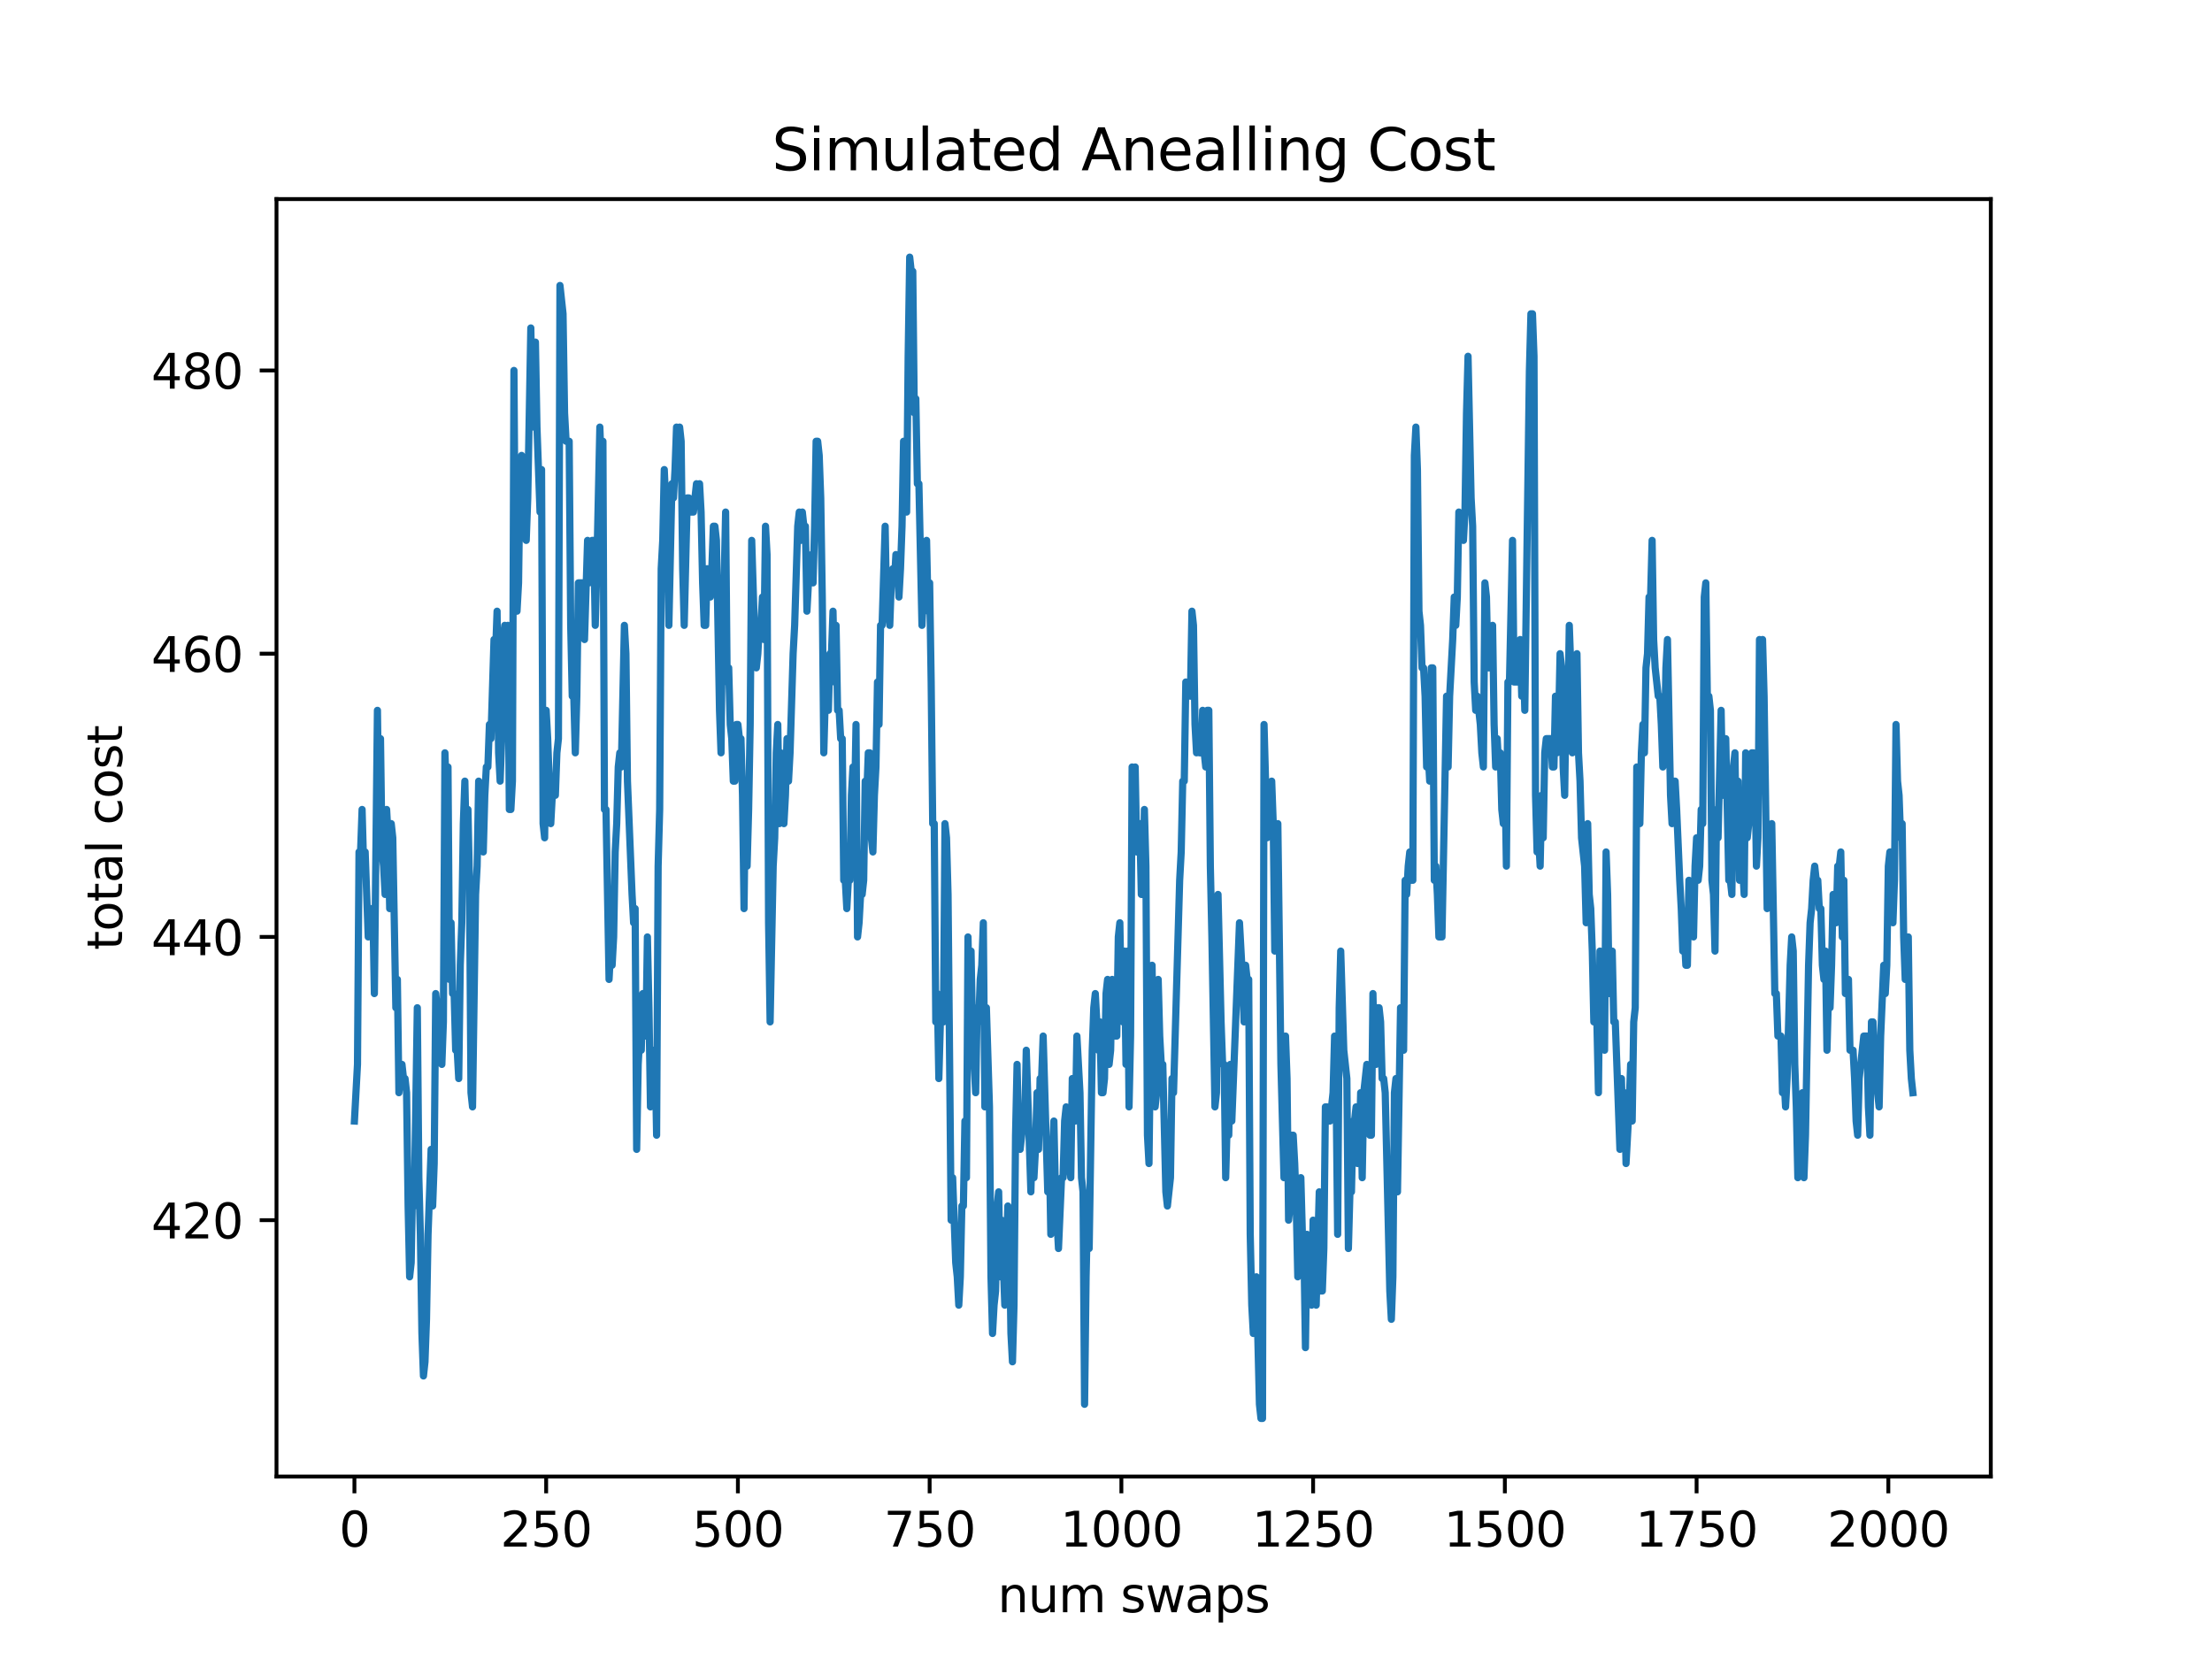 <?xml version="1.0" encoding="utf-8" standalone="no"?>
<!DOCTYPE svg PUBLIC "-//W3C//DTD SVG 1.1//EN"
  "http://www.w3.org/Graphics/SVG/1.1/DTD/svg11.dtd">
<svg xmlns:xlink="http://www.w3.org/1999/xlink" width="460.8pt" height="345.6pt" viewBox="0 0 460.8 345.6" xmlns="http://www.w3.org/2000/svg" version="1.1">
 <defs>
  <style type="text/css">*{stroke-linejoin: round; stroke-linecap: butt}</style>
 </defs>
 <g id="figure_1">
  <g id="patch_1">
   <path d="M 0 345.6 
L 460.8 345.6 
L 460.8 0 
L 0 0 
z
" style="fill: #ffffff"/>
  </g>
  <g id="axes_1">
   <g id="patch_2">
    <path d="M 57.6 307.584 
L 414.72 307.584 
L 414.72 41.472 
L 57.6 41.472 
z
" style="fill: #ffffff"/>
   </g>
   <g id="matplotlib.axis_1">
    <g id="xtick_1">
     <g id="line2d_1">
      <defs>
       <path id="mb3d6ab04ef" d="M 0 0 
L 0 3.5 
" style="stroke: #000000; stroke-width: 0.8"/>
      </defs>
      <g>
       <use xlink:href="#mb3d6ab04ef" x="73.833" y="307.584" style="stroke: #000000; stroke-width: 0.8"/>
      </g>
     </g>
     <g id="text_1">
      <!-- 0 -->
      <g transform="translate(70.651 322.182)scale(0.1 -0.1)">
       <defs>
        <path id="DejaVuSans-30" d="M 2034 4250 
Q 1547 4250 1301 3770 
Q 1056 3291 1056 2328 
Q 1056 1369 1301 889 
Q 1547 409 2034 409 
Q 2525 409 2770 889 
Q 3016 1369 3016 2328 
Q 3016 3291 2770 3770 
Q 2525 4250 2034 4250 
z
M 2034 4750 
Q 2819 4750 3233 4129 
Q 3647 3509 3647 2328 
Q 3647 1150 3233 529 
Q 2819 -91 2034 -91 
Q 1250 -91 836 529 
Q 422 1150 422 2328 
Q 422 3509 836 4129 
Q 1250 4750 2034 4750 
z
" transform="scale(0.016)"/>
       </defs>
       <use xlink:href="#DejaVuSans-30"/>
      </g>
     </g>
    </g>
    <g id="xtick_2">
     <g id="line2d_2">
      <g>
       <use xlink:href="#mb3d6ab04ef" x="113.775" y="307.584" style="stroke: #000000; stroke-width: 0.8"/>
      </g>
     </g>
     <g id="text_2">
      <!-- 250 -->
      <g transform="translate(104.232 322.182)scale(0.1 -0.1)">
       <defs>
        <path id="DejaVuSans-32" d="M 1228 531 
L 3431 531 
L 3431 0 
L 469 0 
L 469 531 
Q 828 903 1448 1529 
Q 2069 2156 2228 2338 
Q 2531 2678 2651 2914 
Q 2772 3150 2772 3378 
Q 2772 3750 2511 3984 
Q 2250 4219 1831 4219 
Q 1534 4219 1204 4116 
Q 875 4013 500 3803 
L 500 4441 
Q 881 4594 1212 4672 
Q 1544 4750 1819 4750 
Q 2544 4750 2975 4387 
Q 3406 4025 3406 3419 
Q 3406 3131 3298 2873 
Q 3191 2616 2906 2266 
Q 2828 2175 2409 1742 
Q 1991 1309 1228 531 
z
" transform="scale(0.016)"/>
        <path id="DejaVuSans-35" d="M 691 4666 
L 3169 4666 
L 3169 4134 
L 1269 4134 
L 1269 2991 
Q 1406 3038 1543 3061 
Q 1681 3084 1819 3084 
Q 2600 3084 3056 2656 
Q 3513 2228 3513 1497 
Q 3513 744 3044 326 
Q 2575 -91 1722 -91 
Q 1428 -91 1123 -41 
Q 819 9 494 109 
L 494 744 
Q 775 591 1075 516 
Q 1375 441 1709 441 
Q 2250 441 2565 725 
Q 2881 1009 2881 1497 
Q 2881 1984 2565 2268 
Q 2250 2553 1709 2553 
Q 1456 2553 1204 2497 
Q 953 2441 691 2322 
L 691 4666 
z
" transform="scale(0.016)"/>
       </defs>
       <use xlink:href="#DejaVuSans-32"/>
       <use xlink:href="#DejaVuSans-35" x="63.623"/>
       <use xlink:href="#DejaVuSans-30" x="127.246"/>
      </g>
     </g>
    </g>
    <g id="xtick_3">
     <g id="line2d_3">
      <g>
       <use xlink:href="#mb3d6ab04ef" x="153.718" y="307.584" style="stroke: #000000; stroke-width: 0.8"/>
      </g>
     </g>
     <g id="text_3">
      <!-- 500 -->
      <g transform="translate(144.174 322.182)scale(0.1 -0.1)">
       <use xlink:href="#DejaVuSans-35"/>
       <use xlink:href="#DejaVuSans-30" x="63.623"/>
       <use xlink:href="#DejaVuSans-30" x="127.246"/>
      </g>
     </g>
    </g>
    <g id="xtick_4">
     <g id="line2d_4">
      <g>
       <use xlink:href="#mb3d6ab04ef" x="193.661" y="307.584" style="stroke: #000000; stroke-width: 0.8"/>
      </g>
     </g>
     <g id="text_4">
      <!-- 750 -->
      <g transform="translate(184.117 322.182)scale(0.1 -0.1)">
       <defs>
        <path id="DejaVuSans-37" d="M 525 4666 
L 3525 4666 
L 3525 4397 
L 1831 0 
L 1172 0 
L 2766 4134 
L 525 4134 
L 525 4666 
z
" transform="scale(0.016)"/>
       </defs>
       <use xlink:href="#DejaVuSans-37"/>
       <use xlink:href="#DejaVuSans-35" x="63.623"/>
       <use xlink:href="#DejaVuSans-30" x="127.246"/>
      </g>
     </g>
    </g>
    <g id="xtick_5">
     <g id="line2d_5">
      <g>
       <use xlink:href="#mb3d6ab04ef" x="233.604" y="307.584" style="stroke: #000000; stroke-width: 0.8"/>
      </g>
     </g>
     <g id="text_5">
      <!-- 1000 -->
      <g transform="translate(220.879 322.182)scale(0.1 -0.1)">
       <defs>
        <path id="DejaVuSans-31" d="M 794 531 
L 1825 531 
L 1825 4091 
L 703 3866 
L 703 4441 
L 1819 4666 
L 2450 4666 
L 2450 531 
L 3481 531 
L 3481 0 
L 794 0 
L 794 531 
z
" transform="scale(0.016)"/>
       </defs>
       <use xlink:href="#DejaVuSans-31"/>
       <use xlink:href="#DejaVuSans-30" x="63.623"/>
       <use xlink:href="#DejaVuSans-30" x="127.246"/>
       <use xlink:href="#DejaVuSans-30" x="190.869"/>
      </g>
     </g>
    </g>
    <g id="xtick_6">
     <g id="line2d_6">
      <g>
       <use xlink:href="#mb3d6ab04ef" x="273.546" y="307.584" style="stroke: #000000; stroke-width: 0.8"/>
      </g>
     </g>
     <g id="text_6">
      <!-- 1250 -->
      <g transform="translate(260.821 322.182)scale(0.1 -0.1)">
       <use xlink:href="#DejaVuSans-31"/>
       <use xlink:href="#DejaVuSans-32" x="63.623"/>
       <use xlink:href="#DejaVuSans-35" x="127.246"/>
       <use xlink:href="#DejaVuSans-30" x="190.869"/>
      </g>
     </g>
    </g>
    <g id="xtick_7">
     <g id="line2d_7">
      <g>
       <use xlink:href="#mb3d6ab04ef" x="313.489" y="307.584" style="stroke: #000000; stroke-width: 0.8"/>
      </g>
     </g>
     <g id="text_7">
      <!-- 1500 -->
      <g transform="translate(300.764 322.182)scale(0.1 -0.1)">
       <use xlink:href="#DejaVuSans-31"/>
       <use xlink:href="#DejaVuSans-35" x="63.623"/>
       <use xlink:href="#DejaVuSans-30" x="127.246"/>
       <use xlink:href="#DejaVuSans-30" x="190.869"/>
      </g>
     </g>
    </g>
    <g id="xtick_8">
     <g id="line2d_8">
      <g>
       <use xlink:href="#mb3d6ab04ef" x="353.432" y="307.584" style="stroke: #000000; stroke-width: 0.8"/>
      </g>
     </g>
     <g id="text_8">
      <!-- 1750 -->
      <g transform="translate(340.707 322.182)scale(0.1 -0.1)">
       <use xlink:href="#DejaVuSans-31"/>
       <use xlink:href="#DejaVuSans-37" x="63.623"/>
       <use xlink:href="#DejaVuSans-35" x="127.246"/>
       <use xlink:href="#DejaVuSans-30" x="190.869"/>
      </g>
     </g>
    </g>
    <g id="xtick_9">
     <g id="line2d_9">
      <g>
       <use xlink:href="#mb3d6ab04ef" x="393.375" y="307.584" style="stroke: #000000; stroke-width: 0.8"/>
      </g>
     </g>
     <g id="text_9">
      <!-- 2000 -->
      <g transform="translate(380.65 322.182)scale(0.1 -0.1)">
       <use xlink:href="#DejaVuSans-32"/>
       <use xlink:href="#DejaVuSans-30" x="63.623"/>
       <use xlink:href="#DejaVuSans-30" x="127.246"/>
       <use xlink:href="#DejaVuSans-30" x="190.869"/>
      </g>
     </g>
    </g>
    <g id="text_10">
     <!-- num swaps -->
     <g transform="translate(207.826 335.861)scale(0.1 -0.1)">
      <defs>
       <path id="DejaVuSans-6e" d="M 3513 2113 
L 3513 0 
L 2938 0 
L 2938 2094 
Q 2938 2591 2744 2837 
Q 2550 3084 2163 3084 
Q 1697 3084 1428 2787 
Q 1159 2491 1159 1978 
L 1159 0 
L 581 0 
L 581 3500 
L 1159 3500 
L 1159 2956 
Q 1366 3272 1645 3428 
Q 1925 3584 2291 3584 
Q 2894 3584 3203 3211 
Q 3513 2838 3513 2113 
z
" transform="scale(0.016)"/>
       <path id="DejaVuSans-75" d="M 544 1381 
L 544 3500 
L 1119 3500 
L 1119 1403 
Q 1119 906 1312 657 
Q 1506 409 1894 409 
Q 2359 409 2629 706 
Q 2900 1003 2900 1516 
L 2900 3500 
L 3475 3500 
L 3475 0 
L 2900 0 
L 2900 538 
Q 2691 219 2414 64 
Q 2138 -91 1772 -91 
Q 1169 -91 856 284 
Q 544 659 544 1381 
z
M 1991 3584 
L 1991 3584 
z
" transform="scale(0.016)"/>
       <path id="DejaVuSans-6d" d="M 3328 2828 
Q 3544 3216 3844 3400 
Q 4144 3584 4550 3584 
Q 5097 3584 5394 3201 
Q 5691 2819 5691 2113 
L 5691 0 
L 5113 0 
L 5113 2094 
Q 5113 2597 4934 2840 
Q 4756 3084 4391 3084 
Q 3944 3084 3684 2787 
Q 3425 2491 3425 1978 
L 3425 0 
L 2847 0 
L 2847 2094 
Q 2847 2600 2669 2842 
Q 2491 3084 2119 3084 
Q 1678 3084 1418 2786 
Q 1159 2488 1159 1978 
L 1159 0 
L 581 0 
L 581 3500 
L 1159 3500 
L 1159 2956 
Q 1356 3278 1631 3431 
Q 1906 3584 2284 3584 
Q 2666 3584 2933 3390 
Q 3200 3197 3328 2828 
z
" transform="scale(0.016)"/>
       <path id="DejaVuSans-20" transform="scale(0.016)"/>
       <path id="DejaVuSans-73" d="M 2834 3397 
L 2834 2853 
Q 2591 2978 2328 3040 
Q 2066 3103 1784 3103 
Q 1356 3103 1142 2972 
Q 928 2841 928 2578 
Q 928 2378 1081 2264 
Q 1234 2150 1697 2047 
L 1894 2003 
Q 2506 1872 2764 1633 
Q 3022 1394 3022 966 
Q 3022 478 2636 193 
Q 2250 -91 1575 -91 
Q 1294 -91 989 -36 
Q 684 19 347 128 
L 347 722 
Q 666 556 975 473 
Q 1284 391 1588 391 
Q 1994 391 2212 530 
Q 2431 669 2431 922 
Q 2431 1156 2273 1281 
Q 2116 1406 1581 1522 
L 1381 1569 
Q 847 1681 609 1914 
Q 372 2147 372 2553 
Q 372 3047 722 3315 
Q 1072 3584 1716 3584 
Q 2034 3584 2315 3537 
Q 2597 3491 2834 3397 
z
" transform="scale(0.016)"/>
       <path id="DejaVuSans-77" d="M 269 3500 
L 844 3500 
L 1563 769 
L 2278 3500 
L 2956 3500 
L 3675 769 
L 4391 3500 
L 4966 3500 
L 4050 0 
L 3372 0 
L 2619 2869 
L 1863 0 
L 1184 0 
L 269 3500 
z
" transform="scale(0.016)"/>
       <path id="DejaVuSans-61" d="M 2194 1759 
Q 1497 1759 1228 1600 
Q 959 1441 959 1056 
Q 959 750 1161 570 
Q 1363 391 1709 391 
Q 2188 391 2477 730 
Q 2766 1069 2766 1631 
L 2766 1759 
L 2194 1759 
z
M 3341 1997 
L 3341 0 
L 2766 0 
L 2766 531 
Q 2569 213 2275 61 
Q 1981 -91 1556 -91 
Q 1019 -91 701 211 
Q 384 513 384 1019 
Q 384 1609 779 1909 
Q 1175 2209 1959 2209 
L 2766 2209 
L 2766 2266 
Q 2766 2663 2505 2880 
Q 2244 3097 1772 3097 
Q 1472 3097 1187 3025 
Q 903 2953 641 2809 
L 641 3341 
Q 956 3463 1253 3523 
Q 1550 3584 1831 3584 
Q 2591 3584 2966 3190 
Q 3341 2797 3341 1997 
z
" transform="scale(0.016)"/>
       <path id="DejaVuSans-70" d="M 1159 525 
L 1159 -1331 
L 581 -1331 
L 581 3500 
L 1159 3500 
L 1159 2969 
Q 1341 3281 1617 3432 
Q 1894 3584 2278 3584 
Q 2916 3584 3314 3078 
Q 3713 2572 3713 1747 
Q 3713 922 3314 415 
Q 2916 -91 2278 -91 
Q 1894 -91 1617 61 
Q 1341 213 1159 525 
z
M 3116 1747 
Q 3116 2381 2855 2742 
Q 2594 3103 2138 3103 
Q 1681 3103 1420 2742 
Q 1159 2381 1159 1747 
Q 1159 1113 1420 752 
Q 1681 391 2138 391 
Q 2594 391 2855 752 
Q 3116 1113 3116 1747 
z
" transform="scale(0.016)"/>
      </defs>
      <use xlink:href="#DejaVuSans-6e"/>
      <use xlink:href="#DejaVuSans-75" x="63.379"/>
      <use xlink:href="#DejaVuSans-6d" x="126.758"/>
      <use xlink:href="#DejaVuSans-20" x="224.17"/>
      <use xlink:href="#DejaVuSans-73" x="255.957"/>
      <use xlink:href="#DejaVuSans-77" x="308.057"/>
      <use xlink:href="#DejaVuSans-61" x="389.844"/>
      <use xlink:href="#DejaVuSans-70" x="451.123"/>
      <use xlink:href="#DejaVuSans-73" x="514.6"/>
     </g>
    </g>
   </g>
   <g id="matplotlib.axis_2">
    <g id="ytick_1">
     <g id="line2d_10">
      <defs>
       <path id="m60cf1ea5c6" d="M 0 0 
L -3.5 0 
" style="stroke: #000000; stroke-width: 0.8"/>
      </defs>
      <g>
       <use xlink:href="#m60cf1ea5c6" x="57.6" y="254.185" style="stroke: #000000; stroke-width: 0.8"/>
      </g>
     </g>
     <g id="text_11">
      <!-- 420 -->
      <g transform="translate(31.512 257.984)scale(0.1 -0.1)">
       <defs>
        <path id="DejaVuSans-34" d="M 2419 4116 
L 825 1625 
L 2419 1625 
L 2419 4116 
z
M 2253 4666 
L 3047 4666 
L 3047 1625 
L 3713 1625 
L 3713 1100 
L 3047 1100 
L 3047 0 
L 2419 0 
L 2419 1100 
L 313 1100 
L 313 1709 
L 2253 4666 
z
" transform="scale(0.016)"/>
       </defs>
       <use xlink:href="#DejaVuSans-34"/>
       <use xlink:href="#DejaVuSans-32" x="63.623"/>
       <use xlink:href="#DejaVuSans-30" x="127.246"/>
      </g>
     </g>
    </g>
    <g id="ytick_2">
     <g id="line2d_11">
      <g>
       <use xlink:href="#m60cf1ea5c6" x="57.6" y="195.18" style="stroke: #000000; stroke-width: 0.8"/>
      </g>
     </g>
     <g id="text_12">
      <!-- 440 -->
      <g transform="translate(31.512 198.979)scale(0.1 -0.1)">
       <use xlink:href="#DejaVuSans-34"/>
       <use xlink:href="#DejaVuSans-34" x="63.623"/>
       <use xlink:href="#DejaVuSans-30" x="127.246"/>
      </g>
     </g>
    </g>
    <g id="ytick_3">
     <g id="line2d_12">
      <g>
       <use xlink:href="#m60cf1ea5c6" x="57.6" y="136.175" style="stroke: #000000; stroke-width: 0.8"/>
      </g>
     </g>
     <g id="text_13">
      <!-- 460 -->
      <g transform="translate(31.512 139.974)scale(0.1 -0.1)">
       <defs>
        <path id="DejaVuSans-36" d="M 2113 2584 
Q 1688 2584 1439 2293 
Q 1191 2003 1191 1497 
Q 1191 994 1439 701 
Q 1688 409 2113 409 
Q 2538 409 2786 701 
Q 3034 994 3034 1497 
Q 3034 2003 2786 2293 
Q 2538 2584 2113 2584 
z
M 3366 4563 
L 3366 3988 
Q 3128 4100 2886 4159 
Q 2644 4219 2406 4219 
Q 1781 4219 1451 3797 
Q 1122 3375 1075 2522 
Q 1259 2794 1537 2939 
Q 1816 3084 2150 3084 
Q 2853 3084 3261 2657 
Q 3669 2231 3669 1497 
Q 3669 778 3244 343 
Q 2819 -91 2113 -91 
Q 1303 -91 875 529 
Q 447 1150 447 2328 
Q 447 3434 972 4092 
Q 1497 4750 2381 4750 
Q 2619 4750 2861 4703 
Q 3103 4656 3366 4563 
z
" transform="scale(0.016)"/>
       </defs>
       <use xlink:href="#DejaVuSans-34"/>
       <use xlink:href="#DejaVuSans-36" x="63.623"/>
       <use xlink:href="#DejaVuSans-30" x="127.246"/>
      </g>
     </g>
    </g>
    <g id="ytick_4">
     <g id="line2d_13">
      <g>
       <use xlink:href="#m60cf1ea5c6" x="57.6" y="77.17" style="stroke: #000000; stroke-width: 0.8"/>
      </g>
     </g>
     <g id="text_14">
      <!-- 480 -->
      <g transform="translate(31.512 80.969)scale(0.1 -0.1)">
       <defs>
        <path id="DejaVuSans-38" d="M 2034 2216 
Q 1584 2216 1326 1975 
Q 1069 1734 1069 1313 
Q 1069 891 1326 650 
Q 1584 409 2034 409 
Q 2484 409 2743 651 
Q 3003 894 3003 1313 
Q 3003 1734 2745 1975 
Q 2488 2216 2034 2216 
z
M 1403 2484 
Q 997 2584 770 2862 
Q 544 3141 544 3541 
Q 544 4100 942 4425 
Q 1341 4750 2034 4750 
Q 2731 4750 3128 4425 
Q 3525 4100 3525 3541 
Q 3525 3141 3298 2862 
Q 3072 2584 2669 2484 
Q 3125 2378 3379 2068 
Q 3634 1759 3634 1313 
Q 3634 634 3220 271 
Q 2806 -91 2034 -91 
Q 1263 -91 848 271 
Q 434 634 434 1313 
Q 434 1759 690 2068 
Q 947 2378 1403 2484 
z
M 1172 3481 
Q 1172 3119 1398 2916 
Q 1625 2713 2034 2713 
Q 2441 2713 2670 2916 
Q 2900 3119 2900 3481 
Q 2900 3844 2670 4047 
Q 2441 4250 2034 4250 
Q 1625 4250 1398 4047 
Q 1172 3844 1172 3481 
z
" transform="scale(0.016)"/>
       </defs>
       <use xlink:href="#DejaVuSans-34"/>
       <use xlink:href="#DejaVuSans-38" x="63.623"/>
       <use xlink:href="#DejaVuSans-30" x="127.246"/>
      </g>
     </g>
    </g>
    <g id="text_15">
     <!-- total cost -->
     <g transform="translate(25.433 197.923)rotate(-90)scale(0.1 -0.1)">
      <defs>
       <path id="DejaVuSans-74" d="M 1172 4494 
L 1172 3500 
L 2356 3500 
L 2356 3053 
L 1172 3053 
L 1172 1153 
Q 1172 725 1289 603 
Q 1406 481 1766 481 
L 2356 481 
L 2356 0 
L 1766 0 
Q 1100 0 847 248 
Q 594 497 594 1153 
L 594 3053 
L 172 3053 
L 172 3500 
L 594 3500 
L 594 4494 
L 1172 4494 
z
" transform="scale(0.016)"/>
       <path id="DejaVuSans-6f" d="M 1959 3097 
Q 1497 3097 1228 2736 
Q 959 2375 959 1747 
Q 959 1119 1226 758 
Q 1494 397 1959 397 
Q 2419 397 2687 759 
Q 2956 1122 2956 1747 
Q 2956 2369 2687 2733 
Q 2419 3097 1959 3097 
z
M 1959 3584 
Q 2709 3584 3137 3096 
Q 3566 2609 3566 1747 
Q 3566 888 3137 398 
Q 2709 -91 1959 -91 
Q 1206 -91 779 398 
Q 353 888 353 1747 
Q 353 2609 779 3096 
Q 1206 3584 1959 3584 
z
" transform="scale(0.016)"/>
       <path id="DejaVuSans-6c" d="M 603 4863 
L 1178 4863 
L 1178 0 
L 603 0 
L 603 4863 
z
" transform="scale(0.016)"/>
       <path id="DejaVuSans-63" d="M 3122 3366 
L 3122 2828 
Q 2878 2963 2633 3030 
Q 2388 3097 2138 3097 
Q 1578 3097 1268 2742 
Q 959 2388 959 1747 
Q 959 1106 1268 751 
Q 1578 397 2138 397 
Q 2388 397 2633 464 
Q 2878 531 3122 666 
L 3122 134 
Q 2881 22 2623 -34 
Q 2366 -91 2075 -91 
Q 1284 -91 818 406 
Q 353 903 353 1747 
Q 353 2603 823 3093 
Q 1294 3584 2113 3584 
Q 2378 3584 2631 3529 
Q 2884 3475 3122 3366 
z
" transform="scale(0.016)"/>
      </defs>
      <use xlink:href="#DejaVuSans-74"/>
      <use xlink:href="#DejaVuSans-6f" x="39.209"/>
      <use xlink:href="#DejaVuSans-74" x="100.391"/>
      <use xlink:href="#DejaVuSans-61" x="139.6"/>
      <use xlink:href="#DejaVuSans-6c" x="200.879"/>
      <use xlink:href="#DejaVuSans-20" x="228.662"/>
      <use xlink:href="#DejaVuSans-63" x="260.449"/>
      <use xlink:href="#DejaVuSans-6f" x="315.43"/>
      <use xlink:href="#DejaVuSans-73" x="376.611"/>
      <use xlink:href="#DejaVuSans-74" x="428.711"/>
     </g>
    </g>
   </g>
   <g id="line2d_14">
    <path d="M 73.833 233.533 
L 74.472 221.732 
L 74.791 177.478 
L 75.111 177.478 
L 75.43 168.628 
L 75.75 180.428 
L 76.07 177.478 
L 76.709 195.18 
L 77.028 189.279 
L 77.667 189.279 
L 77.987 206.981 
L 78.626 147.976 
L 78.945 171.578 
L 79.265 153.876 
L 79.584 177.478 
L 79.904 180.428 
L 80.224 186.329 
L 80.543 168.628 
L 80.863 174.528 
L 81.182 189.279 
L 81.502 171.578 
L 81.821 174.528 
L 82.46 209.931 
L 82.78 204.03 
L 83.099 227.632 
L 83.419 221.732 
L 83.739 221.732 
L 84.058 224.682 
L 84.378 224.682 
L 84.697 227.632 
L 85.017 251.234 
L 85.336 265.986 
L 85.656 263.035 
L 85.975 245.334 
L 86.295 251.234 
L 86.934 209.931 
L 87.253 245.334 
L 87.573 257.135 
L 87.893 277.787 
L 88.212 286.637 
L 88.532 283.687 
L 88.851 274.836 
L 89.171 257.135 
L 89.81 239.433 
L 90.129 251.234 
L 90.449 242.384 
L 90.768 206.981 
L 91.088 209.931 
L 91.408 209.931 
L 91.727 218.782 
L 92.047 221.732 
L 92.366 212.881 
L 92.686 156.827 
L 93.005 165.677 
L 93.325 159.777 
L 93.644 204.03 
L 93.964 192.229 
L 94.283 206.981 
L 94.603 206.981 
L 94.922 218.782 
L 95.242 218.782 
L 95.562 224.682 
L 95.881 201.08 
L 96.201 192.229 
L 96.52 171.578 
L 96.84 162.727 
L 97.159 177.478 
L 97.479 168.628 
L 97.798 183.379 
L 98.118 227.632 
L 98.437 230.583 
L 99.077 186.329 
L 99.396 180.428 
L 99.716 162.727 
L 100.035 174.528 
L 100.355 171.578 
L 100.674 177.478 
L 100.994 165.677 
L 101.313 159.777 
L 101.633 159.777 
L 101.952 150.926 
L 102.272 153.876 
L 102.911 133.225 
L 103.231 136.175 
L 103.55 127.324 
L 103.87 156.827 
L 104.189 162.727 
L 104.509 153.876 
L 104.828 133.225 
L 105.148 130.274 
L 105.467 133.225 
L 105.787 130.274 
L 106.106 168.628 
L 106.426 168.628 
L 106.746 162.727 
L 107.065 77.17 
L 107.385 124.374 
L 107.704 127.324 
L 108.024 121.424 
L 108.343 97.822 
L 108.663 94.871 
L 108.982 106.672 
L 109.302 106.672 
L 109.621 112.573 
L 109.941 103.722 
L 110.58 68.319 
L 110.9 86.021 
L 111.219 88.971 
L 111.539 71.269 
L 111.858 88.971 
L 112.497 106.672 
L 112.817 97.822 
L 113.136 171.578 
L 113.456 174.528 
L 113.775 147.976 
L 114.095 153.876 
L 114.734 171.578 
L 115.054 165.677 
L 115.693 165.677 
L 116.012 156.827 
L 116.332 153.876 
L 116.651 59.468 
L 117.29 65.369 
L 117.61 86.021 
L 117.93 91.921 
L 118.569 91.921 
L 118.888 130.274 
L 119.208 145.026 
L 119.527 145.026 
L 119.847 156.827 
L 120.166 145.026 
L 120.486 121.424 
L 121.444 121.424 
L 121.764 133.225 
L 122.403 112.573 
L 122.723 121.424 
L 123.042 118.473 
L 123.362 112.573 
L 123.681 112.573 
L 124.001 130.274 
L 124.32 118.473 
L 124.959 88.971 
L 125.279 97.822 
L 125.599 91.921 
L 125.918 168.628 
L 126.238 168.628 
L 126.877 204.03 
L 127.196 198.13 
L 127.516 201.08 
L 127.835 195.18 
L 128.155 177.478 
L 128.474 171.578 
L 128.794 159.777 
L 129.113 156.827 
L 129.433 159.777 
L 130.072 130.274 
L 130.392 136.175 
L 130.711 162.727 
L 131.67 186.329 
L 131.989 192.229 
L 132.309 189.279 
L 132.628 239.433 
L 132.948 221.732 
L 133.268 215.831 
L 133.587 218.782 
L 133.907 206.981 
L 134.226 215.831 
L 134.546 215.831 
L 134.865 195.18 
L 135.185 209.931 
L 135.504 230.583 
L 135.824 227.632 
L 136.143 218.782 
L 136.463 218.782 
L 136.782 236.483 
L 137.102 180.428 
L 137.422 168.628 
L 137.741 118.473 
L 138.061 112.573 
L 138.38 97.822 
L 139.019 112.573 
L 139.339 130.274 
L 139.978 100.772 
L 140.297 103.722 
L 140.617 97.822 
L 140.937 88.971 
L 141.256 91.921 
L 141.576 88.971 
L 141.895 91.921 
L 142.215 118.473 
L 142.534 130.274 
L 143.173 103.722 
L 143.493 103.722 
L 143.812 106.672 
L 144.451 106.672 
L 145.091 100.772 
L 145.41 103.722 
L 145.73 100.772 
L 146.049 106.672 
L 146.369 121.424 
L 146.688 130.274 
L 147.008 130.274 
L 147.327 118.473 
L 147.647 124.374 
L 147.966 124.374 
L 148.286 118.473 
L 148.606 109.623 
L 148.925 109.623 
L 149.245 112.573 
L 149.884 147.976 
L 150.203 156.827 
L 150.523 127.324 
L 150.842 121.424 
L 151.162 106.672 
L 151.481 142.075 
L 151.801 139.125 
L 152.12 150.926 
L 152.44 153.876 
L 152.76 162.727 
L 153.079 162.727 
L 153.399 150.926 
L 153.718 150.926 
L 154.038 153.876 
L 154.357 153.876 
L 154.677 165.677 
L 154.996 189.279 
L 155.316 162.727 
L 155.635 180.428 
L 155.955 168.628 
L 156.275 150.926 
L 156.594 112.573 
L 157.233 133.225 
L 157.553 139.125 
L 157.872 136.175 
L 158.192 130.274 
L 158.511 130.274 
L 158.831 124.374 
L 159.15 133.225 
L 159.47 109.623 
L 159.789 115.523 
L 160.109 192.229 
L 160.429 212.881 
L 161.068 180.428 
L 161.387 174.528 
L 161.707 156.827 
L 162.026 150.926 
L 162.346 171.578 
L 162.665 156.827 
L 162.985 162.727 
L 163.304 171.578 
L 163.624 165.677 
L 163.944 153.876 
L 164.263 162.727 
L 164.583 156.827 
L 165.222 136.175 
L 165.541 130.274 
L 166.18 109.623 
L 166.5 106.672 
L 166.819 112.573 
L 167.139 106.672 
L 167.458 109.623 
L 167.778 109.623 
L 168.098 127.324 
L 168.417 121.424 
L 168.737 121.424 
L 169.056 115.523 
L 169.376 121.424 
L 169.695 109.623 
L 170.015 91.921 
L 170.334 91.921 
L 170.654 94.871 
L 170.973 103.722 
L 171.293 124.374 
L 171.613 156.827 
L 171.932 145.026 
L 172.252 145.026 
L 172.571 147.976 
L 172.891 136.175 
L 173.21 136.175 
L 173.53 127.324 
L 173.849 142.075 
L 174.169 130.274 
L 174.488 147.976 
L 174.808 147.976 
L 175.128 153.876 
L 175.447 153.876 
L 175.767 183.379 
L 176.086 183.379 
L 176.406 189.279 
L 176.725 183.379 
L 177.045 183.379 
L 177.364 165.677 
L 177.684 159.777 
L 178.003 168.628 
L 178.323 150.926 
L 178.642 195.18 
L 178.962 192.229 
L 179.282 186.329 
L 179.601 186.329 
L 179.921 183.379 
L 180.24 162.727 
L 180.56 165.677 
L 180.879 156.827 
L 181.199 156.827 
L 181.518 174.528 
L 181.838 177.478 
L 182.157 165.677 
L 182.477 159.777 
L 182.797 142.075 
L 183.116 150.926 
L 183.436 130.274 
L 183.755 130.274 
L 184.394 109.623 
L 184.714 127.324 
L 185.033 127.324 
L 185.353 130.274 
L 185.672 121.424 
L 185.992 118.473 
L 186.311 121.424 
L 186.631 115.523 
L 186.951 118.473 
L 187.27 124.374 
L 187.59 118.473 
L 187.909 109.623 
L 188.229 91.921 
L 188.548 91.921 
L 188.868 106.672 
L 189.187 74.22 
L 189.507 53.568 
L 189.826 56.518 
L 190.146 56.518 
L 190.466 86.021 
L 190.785 83.07 
L 191.105 100.772 
L 191.424 100.772 
L 192.063 130.274 
L 192.702 115.523 
L 193.022 112.573 
L 193.341 127.324 
L 193.661 121.424 
L 193.98 142.075 
L 194.3 171.578 
L 194.62 171.578 
L 194.939 212.881 
L 195.259 206.981 
L 195.578 224.682 
L 195.898 212.881 
L 196.537 212.881 
L 196.856 171.578 
L 197.176 174.528 
L 197.495 186.329 
L 198.135 254.185 
L 198.454 245.334 
L 199.093 263.035 
L 199.413 265.986 
L 199.732 271.886 
L 200.052 265.986 
L 200.371 251.234 
L 200.691 251.234 
L 201.01 233.533 
L 201.33 245.334 
L 201.649 195.18 
L 201.969 209.931 
L 202.289 198.13 
L 202.608 215.831 
L 203.247 227.632 
L 203.567 209.931 
L 203.886 212.881 
L 204.206 204.03 
L 204.525 201.08 
L 204.845 192.229 
L 205.164 230.583 
L 205.484 209.931 
L 206.123 230.583 
L 206.443 265.986 
L 206.762 277.787 
L 207.082 271.886 
L 207.401 268.936 
L 207.721 251.234 
L 208.04 248.284 
L 208.36 265.986 
L 208.679 254.185 
L 209.318 271.886 
L 209.958 251.234 
L 210.277 257.135 
L 210.597 277.787 
L 210.916 283.687 
L 211.236 271.886 
L 211.555 236.483 
L 211.875 221.732 
L 212.194 236.483 
L 212.514 239.433 
L 213.153 233.533 
L 213.473 233.533 
L 213.792 218.782 
L 214.751 248.284 
L 215.07 236.483 
L 215.39 245.334 
L 215.709 239.433 
L 216.029 227.632 
L 216.348 239.433 
L 216.668 224.682 
L 216.987 224.682 
L 217.307 215.831 
L 218.266 248.284 
L 218.585 239.433 
L 218.905 257.135 
L 219.224 242.384 
L 219.544 233.533 
L 219.863 248.284 
L 220.502 260.085 
L 221.142 245.334 
L 221.461 245.334 
L 221.781 233.533 
L 222.1 230.583 
L 222.42 239.433 
L 223.059 245.334 
L 223.378 224.682 
L 223.698 230.583 
L 224.017 233.533 
L 224.337 215.831 
L 224.976 227.632 
L 225.296 245.334 
L 225.615 248.284 
L 225.935 292.538 
L 226.254 265.986 
L 226.574 251.234 
L 226.893 260.085 
L 227.532 218.782 
L 227.852 209.931 
L 228.171 206.981 
L 228.811 218.782 
L 229.13 212.881 
L 229.45 227.632 
L 229.769 227.632 
L 230.089 224.682 
L 230.408 206.981 
L 230.728 204.03 
L 231.047 221.732 
L 231.367 218.782 
L 231.686 204.03 
L 232.325 215.831 
L 232.645 215.831 
L 232.965 195.18 
L 233.284 192.229 
L 233.604 209.931 
L 233.923 212.881 
L 234.243 198.13 
L 234.562 221.732 
L 234.882 198.13 
L 235.201 230.583 
L 235.521 215.831 
L 235.84 159.777 
L 236.16 165.677 
L 236.48 159.777 
L 236.799 177.478 
L 237.438 171.578 
L 237.758 186.329 
L 238.077 186.329 
L 238.397 168.628 
L 238.716 180.428 
L 239.036 236.483 
L 239.355 242.384 
L 239.675 215.831 
L 239.995 201.08 
L 240.314 221.732 
L 240.634 230.583 
L 240.953 227.632 
L 241.273 204.03 
L 241.592 215.831 
L 241.912 221.732 
L 242.231 221.732 
L 242.87 248.284 
L 243.19 251.234 
L 243.829 245.334 
L 244.149 224.682 
L 244.468 227.632 
L 245.746 183.379 
L 246.066 177.478 
L 246.385 162.727 
L 246.705 162.727 
L 247.024 142.075 
L 247.344 145.026 
L 247.664 142.075 
L 247.983 145.026 
L 248.303 127.324 
L 248.622 130.274 
L 248.942 150.926 
L 249.261 156.827 
L 249.581 153.876 
L 249.9 156.827 
L 250.22 156.827 
L 250.539 147.976 
L 250.859 156.827 
L 251.178 159.777 
L 251.498 147.976 
L 251.818 147.976 
L 252.137 180.428 
L 252.457 195.18 
L 253.096 230.583 
L 253.415 227.632 
L 253.735 186.329 
L 254.374 212.881 
L 254.693 221.732 
L 255.013 221.732 
L 255.333 245.334 
L 255.652 233.533 
L 255.972 236.483 
L 256.291 221.732 
L 256.611 233.533 
L 258.208 192.229 
L 258.847 204.03 
L 259.167 212.881 
L 259.487 201.08 
L 259.806 204.03 
L 260.126 204.03 
L 260.445 257.135 
L 260.765 271.886 
L 261.084 277.787 
L 261.404 274.836 
L 261.723 265.986 
L 262.362 292.538 
L 262.682 295.488 
L 263.002 295.488 
L 263.321 150.926 
L 263.96 174.528 
L 264.28 171.578 
L 264.599 165.677 
L 264.919 162.727 
L 265.238 171.578 
L 265.558 198.13 
L 265.877 177.478 
L 266.197 171.578 
L 266.836 221.732 
L 267.475 245.334 
L 267.795 215.831 
L 268.114 224.682 
L 268.434 254.185 
L 268.753 251.234 
L 269.073 236.483 
L 269.392 236.483 
L 269.712 242.384 
L 270.031 251.234 
L 270.351 265.986 
L 270.99 245.334 
L 271.31 257.135 
L 271.629 260.085 
L 271.949 280.737 
L 272.268 257.135 
L 272.588 263.035 
L 272.907 260.085 
L 273.227 271.886 
L 273.546 254.185 
L 274.185 271.886 
L 274.825 248.284 
L 275.144 268.936 
L 275.464 268.936 
L 275.783 260.085 
L 276.103 230.583 
L 276.422 230.583 
L 276.742 233.533 
L 277.061 233.533 
L 277.7 227.632 
L 278.02 215.831 
L 278.34 227.632 
L 278.659 257.135 
L 278.979 209.931 
L 279.298 198.13 
L 279.937 218.782 
L 280.576 224.682 
L 280.896 260.085 
L 281.215 248.284 
L 281.535 248.284 
L 281.854 233.533 
L 282.174 233.533 
L 282.494 230.583 
L 282.813 242.384 
L 283.133 239.433 
L 283.452 227.632 
L 283.772 245.334 
L 284.091 227.632 
L 284.73 221.732 
L 285.369 236.483 
L 285.689 236.483 
L 286.009 206.981 
L 286.328 221.732 
L 286.648 221.732 
L 286.967 209.931 
L 287.287 209.931 
L 287.606 212.881 
L 287.926 224.682 
L 288.245 224.682 
L 288.565 227.632 
L 289.523 268.936 
L 289.843 274.836 
L 290.163 265.986 
L 290.482 227.632 
L 290.802 224.682 
L 291.121 248.284 
L 291.76 209.931 
L 292.08 209.931 
L 292.399 218.782 
L 292.719 183.379 
L 293.038 186.329 
L 293.358 180.428 
L 293.678 177.478 
L 293.997 183.379 
L 294.317 183.379 
L 294.636 94.871 
L 294.956 88.971 
L 295.275 97.822 
L 295.595 127.324 
L 295.914 130.274 
L 296.234 139.125 
L 296.553 139.125 
L 296.873 145.026 
L 297.192 159.777 
L 297.512 156.827 
L 297.832 162.727 
L 298.151 139.125 
L 298.471 139.125 
L 298.79 183.379 
L 299.11 180.428 
L 299.429 186.329 
L 299.749 195.18 
L 300.388 195.18 
L 301.347 145.026 
L 301.666 159.777 
L 301.986 145.026 
L 302.625 133.225 
L 302.944 124.374 
L 303.264 130.274 
L 303.583 124.374 
L 303.903 106.672 
L 304.222 109.623 
L 304.542 109.623 
L 304.862 112.573 
L 305.181 106.672 
L 305.501 86.021 
L 305.82 74.22 
L 306.459 103.722 
L 306.779 109.623 
L 307.098 142.075 
L 307.418 147.976 
L 307.737 145.026 
L 308.376 150.926 
L 308.696 156.827 
L 309.016 159.777 
L 309.335 121.424 
L 309.655 124.374 
L 309.974 139.125 
L 310.613 139.125 
L 310.933 130.274 
L 311.252 150.926 
L 311.572 159.777 
L 311.891 153.876 
L 312.211 159.777 
L 312.531 156.827 
L 312.85 168.628 
L 313.17 171.578 
L 313.489 159.777 
L 313.809 180.428 
L 314.128 142.075 
L 314.448 142.075 
L 315.087 112.573 
L 315.406 142.075 
L 316.365 142.075 
L 316.685 133.225 
L 317.004 145.026 
L 317.324 136.175 
L 317.643 147.976 
L 318.602 77.17 
L 318.921 65.369 
L 319.241 65.369 
L 319.56 74.22 
L 319.88 165.677 
L 320.2 177.478 
L 320.519 174.528 
L 320.839 180.428 
L 321.158 165.677 
L 321.478 174.528 
L 321.797 156.827 
L 322.117 153.876 
L 323.075 153.876 
L 323.395 159.777 
L 323.714 159.777 
L 324.034 145.026 
L 324.354 156.827 
L 324.673 150.926 
L 324.993 136.175 
L 325.312 139.125 
L 325.632 159.777 
L 325.951 165.677 
L 326.271 142.075 
L 326.59 150.926 
L 326.91 130.274 
L 327.229 139.125 
L 327.549 156.827 
L 327.869 147.976 
L 328.188 147.976 
L 328.508 136.175 
L 328.827 156.827 
L 329.147 162.727 
L 329.466 174.528 
L 330.105 180.428 
L 330.425 192.229 
L 330.744 171.578 
L 331.064 186.329 
L 331.383 189.279 
L 331.703 198.13 
L 332.023 212.881 
L 332.662 212.881 
L 332.981 227.632 
L 333.301 198.13 
L 333.94 204.03 
L 334.259 218.782 
L 334.579 177.478 
L 334.898 186.329 
L 335.218 206.981 
L 335.538 206.981 
L 335.857 198.13 
L 336.177 212.881 
L 336.496 212.881 
L 337.455 239.433 
L 337.774 224.682 
L 338.094 236.483 
L 338.413 227.632 
L 338.733 242.384 
L 339.372 230.583 
L 339.692 221.732 
L 340.011 233.533 
L 340.331 212.881 
L 340.65 209.931 
L 340.97 159.777 
L 341.609 171.578 
L 341.928 156.827 
L 342.248 150.926 
L 342.567 156.827 
L 342.887 139.125 
L 343.207 136.175 
L 343.526 124.374 
L 343.846 124.374 
L 344.165 112.573 
L 344.485 133.225 
L 344.804 139.125 
L 345.443 145.026 
L 345.763 145.026 
L 346.082 150.926 
L 346.402 159.777 
L 346.721 156.827 
L 347.041 139.125 
L 347.361 133.225 
L 348 165.677 
L 348.319 171.578 
L 348.639 162.727 
L 348.958 162.727 
L 349.278 168.628 
L 349.917 183.379 
L 350.236 189.279 
L 350.556 198.13 
L 350.876 195.18 
L 351.195 201.08 
L 351.515 201.08 
L 351.834 183.379 
L 352.154 192.229 
L 352.473 192.229 
L 352.793 195.18 
L 353.112 180.428 
L 353.432 174.528 
L 353.751 183.379 
L 354.071 180.428 
L 354.39 168.628 
L 354.71 171.578 
L 355.03 124.374 
L 355.349 121.424 
L 355.669 145.026 
L 355.988 145.026 
L 356.308 147.976 
L 356.627 183.379 
L 356.947 186.329 
L 357.266 198.13 
L 357.586 168.628 
L 357.905 174.528 
L 358.545 147.976 
L 358.864 165.677 
L 359.503 153.876 
L 360.142 183.379 
L 360.462 183.379 
L 360.781 186.329 
L 361.101 159.777 
L 361.42 156.827 
L 361.74 177.478 
L 362.059 162.727 
L 362.379 183.379 
L 362.699 180.428 
L 363.018 180.428 
L 363.338 186.329 
L 363.657 156.827 
L 363.977 174.528 
L 364.616 168.628 
L 364.935 156.827 
L 365.255 156.827 
L 365.574 159.777 
L 365.894 180.428 
L 366.214 174.528 
L 366.533 133.225 
L 366.853 145.026 
L 367.172 133.225 
L 367.492 145.026 
L 368.131 189.279 
L 368.45 174.528 
L 368.77 180.428 
L 369.089 171.578 
L 369.729 206.981 
L 370.048 206.981 
L 370.368 215.831 
L 371.007 215.831 
L 371.326 227.632 
L 371.646 224.682 
L 371.965 230.583 
L 372.285 224.682 
L 372.924 201.08 
L 373.243 195.18 
L 373.563 198.13 
L 373.883 221.732 
L 374.202 230.583 
L 374.522 245.334 
L 374.841 236.483 
L 375.161 233.533 
L 375.48 227.632 
L 375.8 245.334 
L 376.119 236.483 
L 376.758 201.08 
L 377.078 192.229 
L 377.398 189.279 
L 377.717 183.379 
L 378.037 180.428 
L 378.356 183.379 
L 378.676 183.379 
L 378.995 189.279 
L 379.315 189.279 
L 379.634 201.08 
L 379.954 204.03 
L 380.273 198.13 
L 380.593 218.782 
L 380.912 206.981 
L 381.232 209.931 
L 381.552 201.08 
L 381.871 186.329 
L 382.51 192.229 
L 382.83 180.428 
L 383.149 180.428 
L 383.469 177.478 
L 383.788 195.18 
L 384.108 183.379 
L 384.427 206.981 
L 384.747 204.03 
L 385.067 204.03 
L 385.386 218.782 
L 386.025 218.782 
L 386.345 224.682 
L 386.664 233.533 
L 386.984 236.483 
L 387.303 224.682 
L 388.262 215.831 
L 388.901 215.831 
L 389.221 230.583 
L 389.54 236.483 
L 389.86 212.881 
L 390.179 212.881 
L 390.499 221.732 
L 391.457 230.583 
L 391.777 215.831 
L 392.416 201.08 
L 392.736 206.981 
L 393.055 201.08 
L 393.375 180.428 
L 393.694 177.478 
L 394.014 177.478 
L 394.333 192.229 
L 394.653 183.379 
L 394.972 150.926 
L 395.292 162.727 
L 395.611 165.677 
L 395.931 174.528 
L 396.25 171.578 
L 396.57 195.18 
L 396.89 204.03 
L 397.209 201.08 
L 397.529 195.18 
L 397.848 218.782 
L 398.168 224.682 
L 398.487 227.632 
L 398.487 227.632 
" clip-path="url(#pe0543b7314)" style="fill: none; stroke: #1f77b4; stroke-width: 1.5; stroke-linecap: square"/>
   </g>
   <g id="patch_3">
    <path d="M 57.6 307.584 
L 57.6 41.472 
" style="fill: none; stroke: #000000; stroke-width: 0.8; stroke-linejoin: miter; stroke-linecap: square"/>
   </g>
   <g id="patch_4">
    <path d="M 414.72 307.584 
L 414.72 41.472 
" style="fill: none; stroke: #000000; stroke-width: 0.8; stroke-linejoin: miter; stroke-linecap: square"/>
   </g>
   <g id="patch_5">
    <path d="M 57.6 307.584 
L 414.72 307.584 
" style="fill: none; stroke: #000000; stroke-width: 0.8; stroke-linejoin: miter; stroke-linecap: square"/>
   </g>
   <g id="patch_6">
    <path d="M 57.6 41.472 
L 414.72 41.472 
" style="fill: none; stroke: #000000; stroke-width: 0.8; stroke-linejoin: miter; stroke-linecap: square"/>
   </g>
   <g id="text_16">
    <!-- Simulated Anealling Cost -->
    <g transform="translate(160.8 35.472)scale(0.12 -0.12)">
     <defs>
      <path id="DejaVuSans-53" d="M 3425 4513 
L 3425 3897 
Q 3066 4069 2747 4153 
Q 2428 4238 2131 4238 
Q 1616 4238 1336 4038 
Q 1056 3838 1056 3469 
Q 1056 3159 1242 3001 
Q 1428 2844 1947 2747 
L 2328 2669 
Q 3034 2534 3370 2195 
Q 3706 1856 3706 1288 
Q 3706 609 3251 259 
Q 2797 -91 1919 -91 
Q 1588 -91 1214 -16 
Q 841 59 441 206 
L 441 856 
Q 825 641 1194 531 
Q 1563 422 1919 422 
Q 2459 422 2753 634 
Q 3047 847 3047 1241 
Q 3047 1584 2836 1778 
Q 2625 1972 2144 2069 
L 1759 2144 
Q 1053 2284 737 2584 
Q 422 2884 422 3419 
Q 422 4038 858 4394 
Q 1294 4750 2059 4750 
Q 2388 4750 2728 4690 
Q 3069 4631 3425 4513 
z
" transform="scale(0.016)"/>
      <path id="DejaVuSans-69" d="M 603 3500 
L 1178 3500 
L 1178 0 
L 603 0 
L 603 3500 
z
M 603 4863 
L 1178 4863 
L 1178 4134 
L 603 4134 
L 603 4863 
z
" transform="scale(0.016)"/>
      <path id="DejaVuSans-65" d="M 3597 1894 
L 3597 1613 
L 953 1613 
Q 991 1019 1311 708 
Q 1631 397 2203 397 
Q 2534 397 2845 478 
Q 3156 559 3463 722 
L 3463 178 
Q 3153 47 2828 -22 
Q 2503 -91 2169 -91 
Q 1331 -91 842 396 
Q 353 884 353 1716 
Q 353 2575 817 3079 
Q 1281 3584 2069 3584 
Q 2775 3584 3186 3129 
Q 3597 2675 3597 1894 
z
M 3022 2063 
Q 3016 2534 2758 2815 
Q 2500 3097 2075 3097 
Q 1594 3097 1305 2825 
Q 1016 2553 972 2059 
L 3022 2063 
z
" transform="scale(0.016)"/>
      <path id="DejaVuSans-64" d="M 2906 2969 
L 2906 4863 
L 3481 4863 
L 3481 0 
L 2906 0 
L 2906 525 
Q 2725 213 2448 61 
Q 2172 -91 1784 -91 
Q 1150 -91 751 415 
Q 353 922 353 1747 
Q 353 2572 751 3078 
Q 1150 3584 1784 3584 
Q 2172 3584 2448 3432 
Q 2725 3281 2906 2969 
z
M 947 1747 
Q 947 1113 1208 752 
Q 1469 391 1925 391 
Q 2381 391 2643 752 
Q 2906 1113 2906 1747 
Q 2906 2381 2643 2742 
Q 2381 3103 1925 3103 
Q 1469 3103 1208 2742 
Q 947 2381 947 1747 
z
" transform="scale(0.016)"/>
      <path id="DejaVuSans-41" d="M 2188 4044 
L 1331 1722 
L 3047 1722 
L 2188 4044 
z
M 1831 4666 
L 2547 4666 
L 4325 0 
L 3669 0 
L 3244 1197 
L 1141 1197 
L 716 0 
L 50 0 
L 1831 4666 
z
" transform="scale(0.016)"/>
      <path id="DejaVuSans-67" d="M 2906 1791 
Q 2906 2416 2648 2759 
Q 2391 3103 1925 3103 
Q 1463 3103 1205 2759 
Q 947 2416 947 1791 
Q 947 1169 1205 825 
Q 1463 481 1925 481 
Q 2391 481 2648 825 
Q 2906 1169 2906 1791 
z
M 3481 434 
Q 3481 -459 3084 -895 
Q 2688 -1331 1869 -1331 
Q 1566 -1331 1297 -1286 
Q 1028 -1241 775 -1147 
L 775 -588 
Q 1028 -725 1275 -790 
Q 1522 -856 1778 -856 
Q 2344 -856 2625 -561 
Q 2906 -266 2906 331 
L 2906 616 
Q 2728 306 2450 153 
Q 2172 0 1784 0 
Q 1141 0 747 490 
Q 353 981 353 1791 
Q 353 2603 747 3093 
Q 1141 3584 1784 3584 
Q 2172 3584 2450 3431 
Q 2728 3278 2906 2969 
L 2906 3500 
L 3481 3500 
L 3481 434 
z
" transform="scale(0.016)"/>
      <path id="DejaVuSans-43" d="M 4122 4306 
L 4122 3641 
Q 3803 3938 3442 4084 
Q 3081 4231 2675 4231 
Q 1875 4231 1450 3742 
Q 1025 3253 1025 2328 
Q 1025 1406 1450 917 
Q 1875 428 2675 428 
Q 3081 428 3442 575 
Q 3803 722 4122 1019 
L 4122 359 
Q 3791 134 3420 21 
Q 3050 -91 2638 -91 
Q 1578 -91 968 557 
Q 359 1206 359 2328 
Q 359 3453 968 4101 
Q 1578 4750 2638 4750 
Q 3056 4750 3426 4639 
Q 3797 4528 4122 4306 
z
" transform="scale(0.016)"/>
     </defs>
     <use xlink:href="#DejaVuSans-53"/>
     <use xlink:href="#DejaVuSans-69" x="63.477"/>
     <use xlink:href="#DejaVuSans-6d" x="91.26"/>
     <use xlink:href="#DejaVuSans-75" x="188.672"/>
     <use xlink:href="#DejaVuSans-6c" x="252.051"/>
     <use xlink:href="#DejaVuSans-61" x="279.834"/>
     <use xlink:href="#DejaVuSans-74" x="341.113"/>
     <use xlink:href="#DejaVuSans-65" x="380.322"/>
     <use xlink:href="#DejaVuSans-64" x="441.846"/>
     <use xlink:href="#DejaVuSans-20" x="505.322"/>
     <use xlink:href="#DejaVuSans-41" x="537.109"/>
     <use xlink:href="#DejaVuSans-6e" x="605.518"/>
     <use xlink:href="#DejaVuSans-65" x="668.896"/>
     <use xlink:href="#DejaVuSans-61" x="730.42"/>
     <use xlink:href="#DejaVuSans-6c" x="791.699"/>
     <use xlink:href="#DejaVuSans-6c" x="819.482"/>
     <use xlink:href="#DejaVuSans-69" x="847.266"/>
     <use xlink:href="#DejaVuSans-6e" x="875.049"/>
     <use xlink:href="#DejaVuSans-67" x="938.428"/>
     <use xlink:href="#DejaVuSans-20" x="1001.904"/>
     <use xlink:href="#DejaVuSans-43" x="1033.691"/>
     <use xlink:href="#DejaVuSans-6f" x="1103.516"/>
     <use xlink:href="#DejaVuSans-73" x="1164.697"/>
     <use xlink:href="#DejaVuSans-74" x="1216.797"/>
    </g>
   </g>
  </g>
 </g>
 <defs>
  <clipPath id="pe0543b7314">
   <rect x="57.6" y="41.472" width="357.12" height="266.112"/>
  </clipPath>
 </defs>
</svg>
